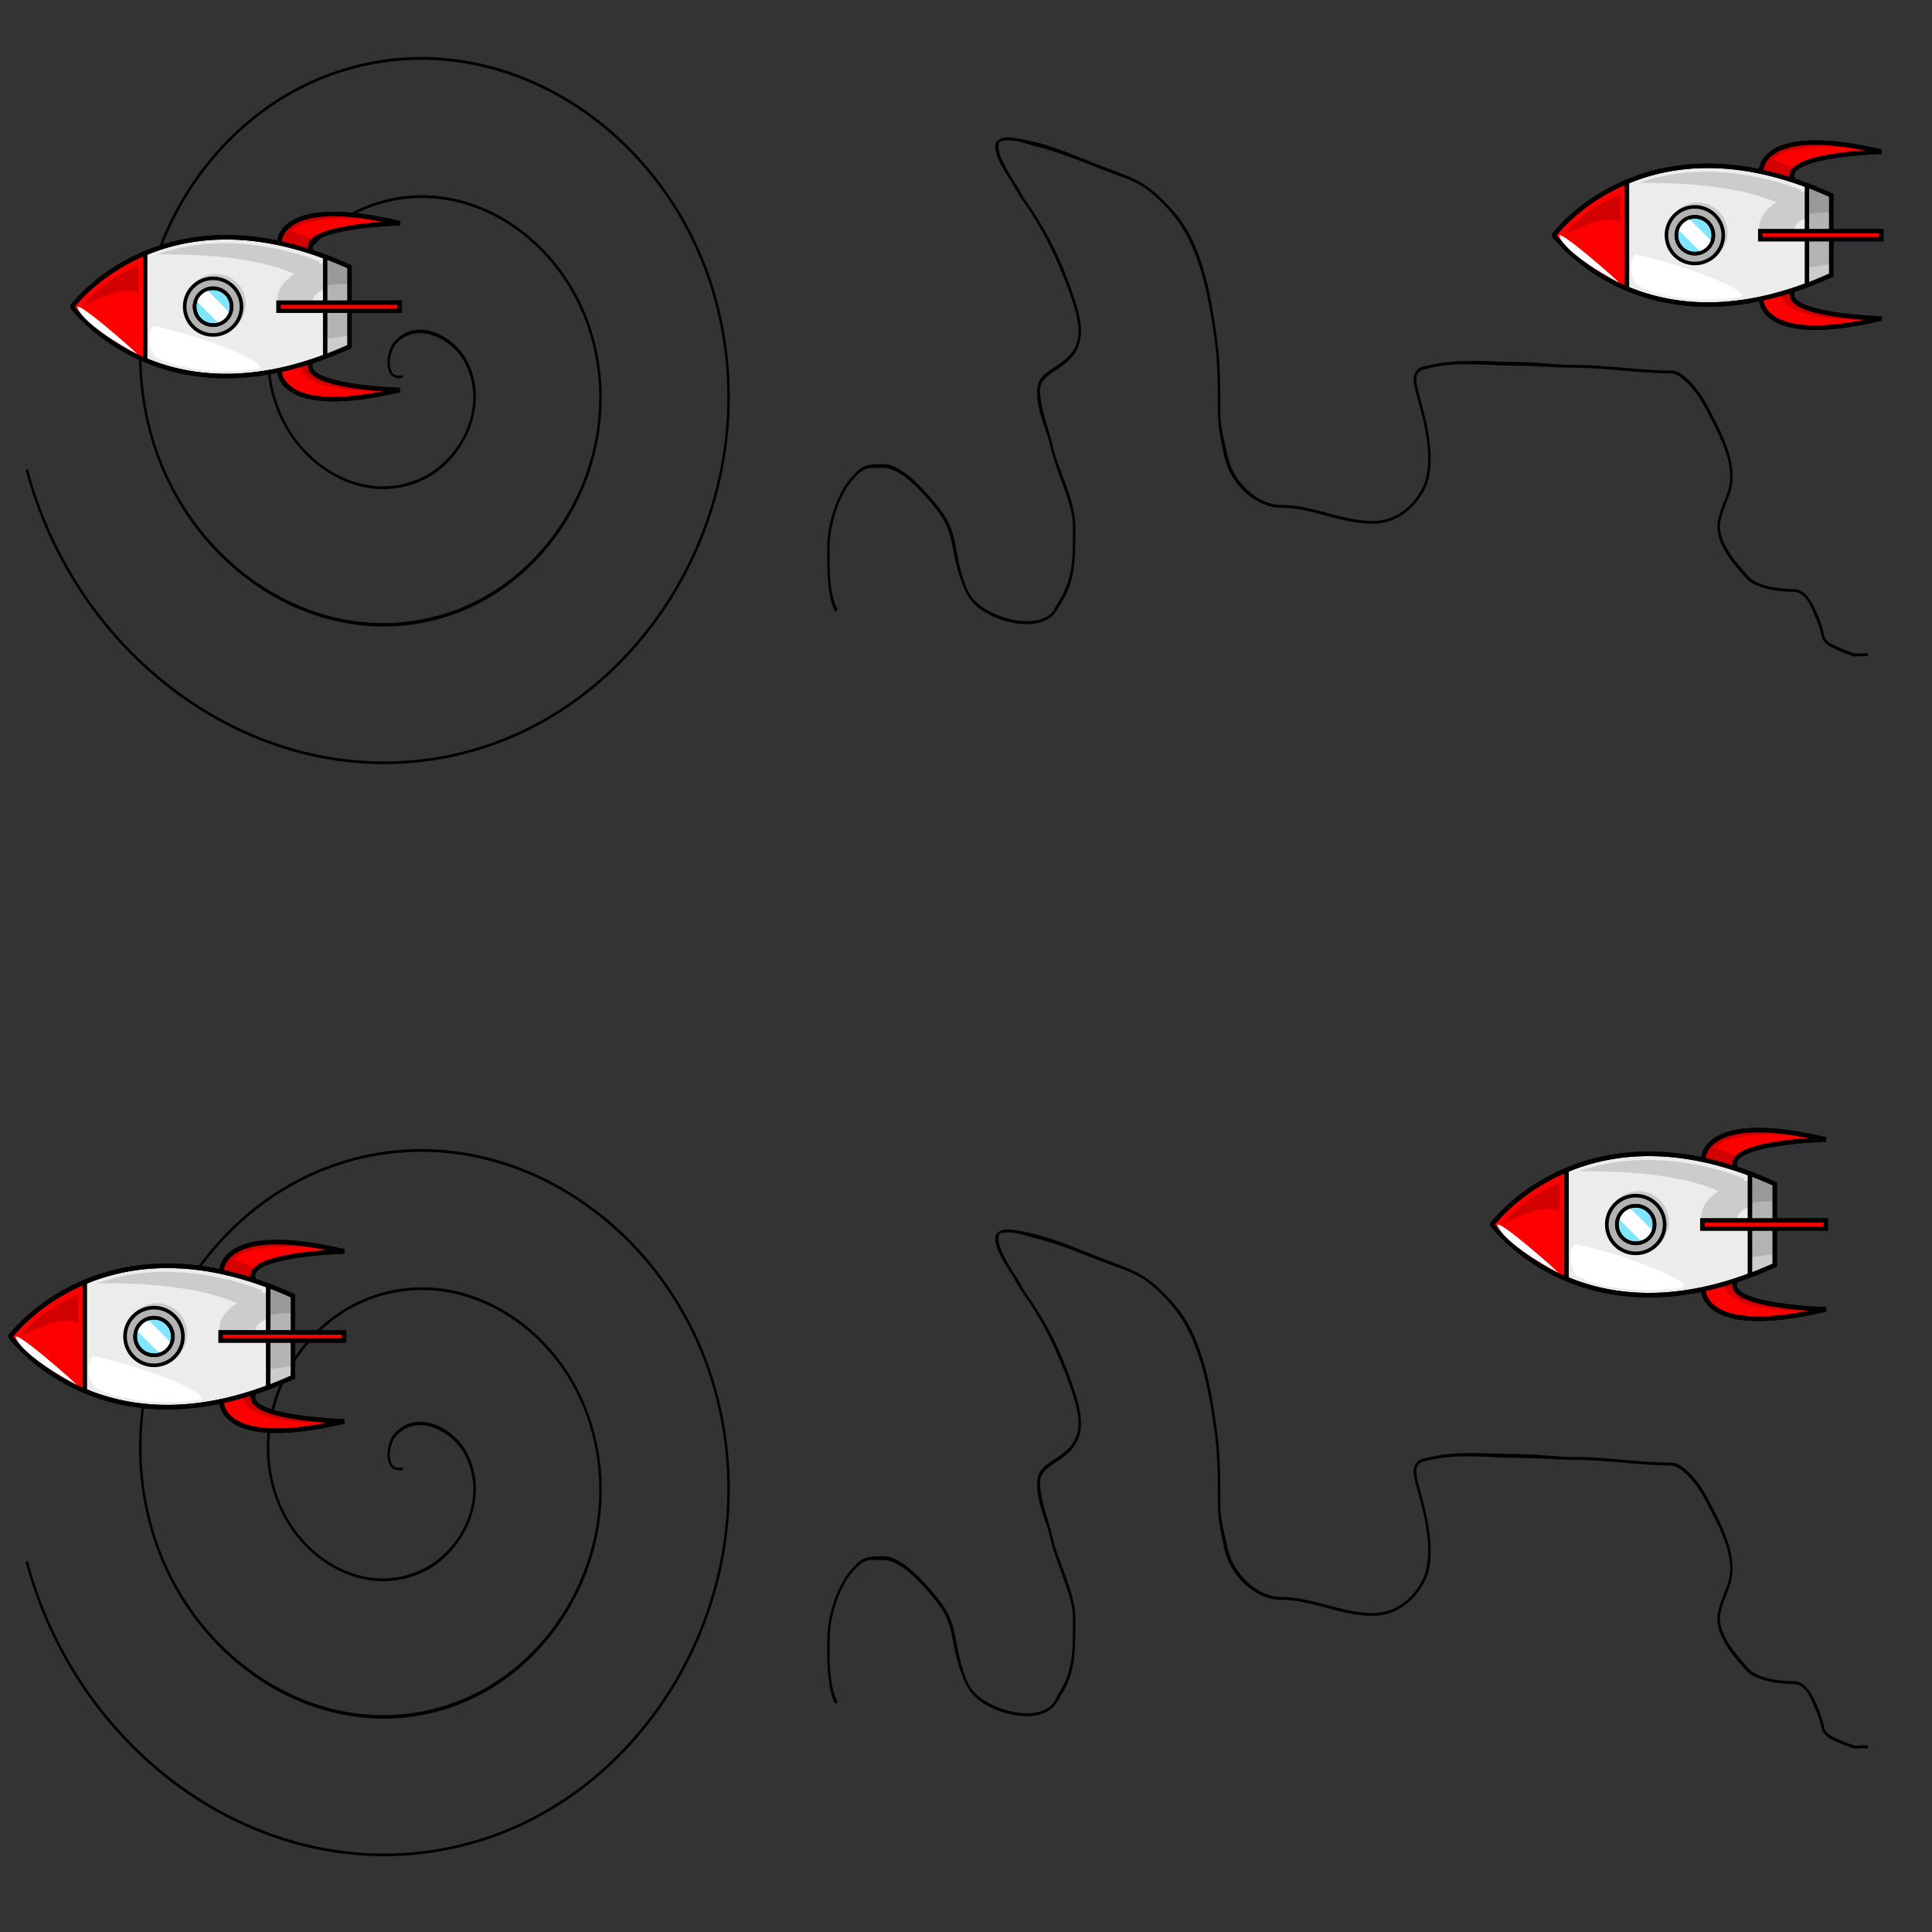 <?xml version="1.0" encoding="UTF-8" standalone="no"?>
<!-- Created with Inkscape (http://www.inkscape.org/) -->

<svg
   xmlns:dc="http://purl.org/dc/elements/1.1/"
   xmlns:cc="http://creativecommons.org/ns#"
   xmlns:rdf="http://www.w3.org/1999/02/22-rdf-syntax-ns#"
   xmlns:svg="http://www.w3.org/2000/svg"
   xmlns="http://www.w3.org/2000/svg"
   xmlns:sodipodi="http://sodipodi.sourceforge.net/DTD/sodipodi-0.dtd"
   xmlns:inkscape="http://www.inkscape.org/namespaces/inkscape"
   width="100"
   height="100"
   id="svg2"
   sodipodi:version="0.32"
   inkscape:version="0.47 r22583"
   version="1.0"
   sodipodi:docname="MovePathExample.svg"
   inkscape:output_extension="org.inkscape.output.svg.inkscape"
   viewBox="0 0 100 100">
  <rect x="0" y="0" width="100" height="100" fill="#333333" stroke="none"/>
  <defs
     id="defs4">
    <inkscape:perspective
       sodipodi:type="inkscape:persp3d"
       inkscape:vp_x="0 : 526.18109 : 1"
       inkscape:vp_y="0 : 1000 : 0"
       inkscape:vp_z="744.09448 : 526.18109 : 1"
       inkscape:persp3d-origin="372.04724 : 350.78739 : 1"
       id="perspective10" />
    <inkscape:perspective
       id="perspective7"
       inkscape:persp3d-origin="372.04724 : 350.78739 : 1"
       inkscape:vp_z="744.09448 : 526.18109 : 1"
       inkscape:vp_y="0 : 1000 : 0"
       inkscape:vp_x="0 : 526.18109 : 1"
       sodipodi:type="inkscape:persp3d" />
  </defs>
  <sodipodi:namedview
     id="base"
     pagecolor="#ffffff"
     bordercolor="#666666"
     borderopacity="1.0"
     inkscape:pageopacity="0.0"
     inkscape:pageshadow="2"
     inkscape:zoom="5.734636"
     inkscape:cx="56.438727"
     inkscape:cy="58.374013"
     inkscape:document-units="px"
     inkscape:current-layer="layer1"
     showgrid="false"
     inkscape:window-width="1012"
     inkscape:window-height="671"
     inkscape:window-x="467"
     inkscape:window-y="127"
     inkscape:window-maximized="0" />
  <g
     inkscape:label="Ebene 1"
     inkscape:groupmode="layer"
     id="layer1">
    <path
       inkscape:label="#path2409"
       id="spirale_bottom"
       d="M 20.583,59.528 C 19.538,59.621 18.504,59.84 17.461,60.185 C 10.114,62.614 5.455,71.17 7.812,79.226 C 9.854,86.207 16.883,90.663 23.462,88.331 C 29.046,86.352 32.561,79.727 30.597,73.58 C 28.974,68.501 23.769,65.275 18.961,67.189 C 15.137,68.71 12.714,73.419 14.299,77.651 C 15.49,80.83 18.976,82.848 22.002,81.328 C 23.036,80.808 23.877,79.823 24.313,78.701 C 24.749,77.579 24.778,76.3 24.151,75.155 C 23.797,74.51 23.144,73.948 22.448,73.711 C 21.752,73.474 20.995,73.562 20.421,74.192 C 20.192,74.443 20.032,74.941 20.056,75.374 C 20.068,75.591 20.128,75.808 20.259,75.943 C 20.389,76.079 20.608,76.139 20.867,76.075 L 20.826,75.943 C 20.597,76 20.435,75.955 20.34,75.856 C 20.244,75.757 20.188,75.569 20.177,75.374 C 20.156,74.986 20.32,74.523 20.502,74.324 C 21.039,73.734 21.747,73.661 22.407,73.886 C 23.068,74.111 23.694,74.633 24.029,75.243 C 24.633,76.345 24.614,77.57 24.191,78.657 C 23.769,79.744 22.923,80.693 21.921,81.196 C 18.972,82.678 15.585,80.715 14.42,77.607 C 12.866,73.458 15.245,68.815 19.002,67.32 C 23.733,65.437 28.876,68.618 30.476,73.623 C 32.414,79.689 28.937,86.201 23.421,88.156 C 16.918,90.461 9.953,86.089 7.933,79.183 C 5.6,71.207 10.224,62.722 17.502,60.316 C 25.773,57.582 34.527,63.195 36.963,72.004 C 39.695,81.888 33.961,92.308 24.921,95.16 C 14.883,98.327 4.294,91.514 1.446,80.802 L 1.325,80.846 C 4.193,91.635 14.849,98.482 24.962,95.291 C 34.072,92.417 39.839,81.925 37.084,71.96 C 34.935,64.186 27.9,58.88 20.583,59.528 z"
       style="fill:#000000;fill-opacity:1;fill-rule:evenodd;stroke:none;stroke-width:0.104;stroke-linecap:butt;stroke-linejoin:miter;stroke-opacity:1" />
    <path
       style="fill:#000000;fill-opacity:1;fill-rule:evenodd;stroke:none;stroke-width:0.104;stroke-linecap:butt;stroke-linejoin:miter;stroke-opacity:1"
       d="M 51.906,63.663 C 51.821,63.678 51.761,63.717 51.698,63.761 C 51.635,63.805 51.549,63.871 51.531,63.957 C 51.46,64.289 51.609,64.631 51.781,64.985 C 51.953,65.338 52.18,65.675 52.365,65.964 C 52.455,66.105 52.536,66.266 52.615,66.404 C 52.73,66.607 52.848,66.791 52.99,66.992 C 53.741,68.05 54.33,69.159 54.825,70.321 C 55.028,70.798 55.313,71.487 55.533,72.181 C 55.753,72.875 55.896,73.56 55.783,74.09 C 55.693,74.514 55.473,74.823 55.2,75.069 C 54.927,75.316 54.613,75.502 54.324,75.706 C 54,75.934 53.82,76.121 53.741,76.391 C 53.661,76.662 53.662,77.01 53.741,77.468 C 53.879,78.281 54.208,78.88 54.366,79.622 C 54.495,80.228 54.778,80.968 55.033,81.678 C 55.288,82.389 55.533,83.107 55.533,83.686 C 55.533,83.893 55.533,84.066 55.533,84.273 C 55.533,85.716 55.467,86.612 54.741,87.749 C 54.649,87.893 54.586,88.078 54.491,88.19 C 54.063,88.692 53.187,88.777 52.323,88.581 C 51.459,88.385 50.585,87.899 50.239,87.357 C 49.878,86.792 49.632,85.755 49.488,84.909 C 49.292,83.756 48.944,83.193 48.321,82.462 C 48.064,82.16 47.651,81.683 47.195,81.287 C 46.739,80.891 46.221,80.552 45.778,80.552 C 45.302,80.552 45.036,80.556 44.777,80.65 C 44.518,80.745 44.303,80.963 43.985,81.336 C 43.314,82.124 42.818,83.658 42.818,84.812 C 42.818,85.384 42.801,86.018 42.859,86.623 C 42.917,87.228 43.01,87.817 43.235,88.19 L 43.36,88.092 C 43.161,87.762 43.041,87.216 42.984,86.623 C 42.928,86.03 42.943,85.383 42.943,84.812 C 42.943,83.715 43.438,82.174 44.068,81.434 C 44.381,81.067 44.59,80.881 44.819,80.797 C 45.048,80.714 45.301,80.748 45.778,80.748 C 46.161,80.748 46.666,81.046 47.112,81.434 C 47.558,81.821 47.941,82.26 48.196,82.56 C 48.813,83.285 49.129,83.782 49.321,84.909 C 49.468,85.769 49.766,86.846 50.155,87.455 C 50.541,88.06 51.393,88.527 52.281,88.728 C 53.17,88.929 54.087,88.86 54.574,88.287 C 54.688,88.154 54.782,87.979 54.866,87.847 C 55.612,86.68 55.658,85.721 55.658,84.273 C 55.658,84.066 55.658,83.893 55.658,83.686 C 55.658,83.06 55.414,82.296 55.158,81.581 C 54.902,80.865 54.614,80.201 54.491,79.622 C 54.327,78.851 54.04,78.199 53.907,77.419 C 53.83,76.967 53.801,76.709 53.866,76.489 C 53.93,76.27 54.094,76.074 54.408,75.853 C 54.69,75.654 54.995,75.476 55.283,75.216 C 55.571,74.956 55.809,74.606 55.908,74.139 C 56.034,73.547 55.883,72.839 55.658,72.132 C 55.434,71.425 55.152,70.697 54.95,70.223 C 54.45,69.05 53.831,67.962 53.074,66.894 C 52.944,66.711 52.861,66.519 52.74,66.306 C 52.655,66.158 52.535,66.002 52.448,65.866 C 52.262,65.575 52.071,65.225 51.906,64.887 C 51.742,64.548 51.642,64.218 51.698,63.957 C 51.706,63.916 51.7,63.887 51.739,63.859 C 51.779,63.831 51.833,63.823 51.906,63.81 C 52.053,63.783 52.284,63.783 52.49,63.81 C 52.901,63.864 53.31,64.022 53.449,64.055 C 54.628,64.332 55.829,64.823 56.992,65.278 C 58.024,65.682 58.878,65.874 59.702,66.6 C 60.548,67.345 61.243,68.212 61.703,69.293 C 62.386,70.896 62.629,72.438 62.871,74.139 C 63.038,75.318 63.038,76.649 63.038,77.86 C 63.038,78.671 63.217,79.439 63.371,80.161 C 63.68,81.614 65.02,82.804 66.289,82.804 C 67.909,82.804 69.379,83.637 71.042,83.637 C 72.19,83.637 73.172,82.961 73.752,81.825 C 74.069,81.204 74.102,80.35 74.002,79.475 C 73.902,78.6 73.676,77.738 73.502,77.126 C 73.333,76.53 73.266,76.148 73.335,75.951 C 73.37,75.852 73.426,75.772 73.544,75.706 C 73.661,75.639 73.862,75.612 74.085,75.559 C 75.531,75.22 77.131,75.461 78.63,75.461 C 79.576,75.461 80.505,75.559 81.465,75.559 C 83.144,75.559 84.832,75.853 86.509,75.853 C 86.798,75.853 87.21,76.196 87.552,76.587 C 87.893,76.978 88.164,77.443 88.302,77.713 C 88.842,78.77 89.553,80 89.553,81.189 C 89.553,81.666 89.432,81.982 89.303,82.315 C 89.173,82.647 89.024,82.985 88.927,83.441 C 88.804,84.021 89.023,84.633 89.344,85.154 C 89.665,85.675 90.081,86.117 90.345,86.427 C 90.602,86.729 91.056,86.901 91.512,87.015 C 91.968,87.128 92.45,87.161 92.805,87.161 C 93.105,87.161 93.303,87.3 93.472,87.504 C 93.64,87.708 93.771,88.012 93.888,88.287 C 94.116,88.822 94.202,89.024 94.305,89.511 C 94.338,89.665 94.463,89.795 94.597,89.903 C 94.731,90.011 94.882,90.067 95.056,90.148 C 95.403,90.31 95.759,90.44 95.931,90.49 C 96.037,90.522 96.177,90.497 96.307,90.49 C 96.436,90.484 96.583,90.49 96.682,90.49 L 96.682,90.344 C 96.573,90.344 96.432,90.337 96.307,90.344 C 96.181,90.35 96.05,90.366 95.973,90.344 C 95.801,90.293 95.433,90.158 95.097,90.001 C 94.93,89.922 94.759,89.853 94.639,89.756 C 94.519,89.659 94.45,89.553 94.43,89.462 C 94.324,88.96 94.24,88.721 94.014,88.19 C 93.895,87.912 93.743,87.634 93.555,87.406 C 93.367,87.178 93.141,87.015 92.805,87.015 C 92.46,87.015 91.955,86.978 91.512,86.868 C 91.069,86.758 90.69,86.588 90.47,86.329 C 90.203,86.015 89.78,85.56 89.469,85.056 C 89.159,84.553 88.945,83.996 89.052,83.49 C 89.145,83.056 89.295,82.704 89.428,82.364 C 89.56,82.023 89.678,81.694 89.678,81.189 C 89.678,79.928 88.965,78.668 88.427,77.615 C 88.28,77.328 87.986,76.843 87.635,76.44 C 87.284,76.037 86.877,75.706 86.509,75.706 C 84.847,75.706 83.158,75.412 81.465,75.412 C 80.514,75.412 79.585,75.265 78.63,75.265 C 77.144,75.265 75.521,75.065 74.044,75.412 C 73.815,75.466 73.638,75.481 73.502,75.559 C 73.365,75.637 73.259,75.761 73.21,75.902 C 73.111,76.183 73.206,76.573 73.377,77.175 C 73.549,77.782 73.779,78.617 73.877,79.475 C 73.975,80.333 73.915,81.212 73.627,81.776 C 73.07,82.867 72.144,83.49 71.042,83.49 C 69.419,83.49 67.949,82.658 66.289,82.658 C 65.096,82.658 63.829,81.479 63.538,80.112 C 63.383,79.384 63.163,78.639 63.163,77.86 C 63.163,76.648 63.166,75.288 62.996,74.09 C 62.754,72.389 62.522,70.823 61.829,69.195 C 61.356,68.084 60.642,67.257 59.786,66.502 C 58.934,65.752 58.057,65.532 57.034,65.132 C 55.873,64.677 54.685,64.139 53.49,63.859 C 53.365,63.829 52.914,63.719 52.49,63.663 C 52.278,63.635 52.076,63.632 51.906,63.663 z"
       id="path_bottom"
       inkscape:label="#path2381" />
    <path
       inkscape:label="#path2381"
       id="path_top"
       d="M 51.906,7.137 C 51.821,7.152 51.761,7.191 51.698,7.235 C 51.635,7.279 51.549,7.345 51.531,7.43 C 51.46,7.763 51.609,8.105 51.781,8.458 C 51.953,8.812 52.18,9.149 52.365,9.438 C 52.455,9.578 52.536,9.739 52.615,9.878 C 52.73,10.081 52.848,10.265 52.99,10.466 C 53.741,11.524 54.33,12.633 54.825,13.795 C 55.028,14.272 55.313,14.961 55.533,15.655 C 55.753,16.349 55.896,17.034 55.783,17.564 C 55.693,17.987 55.473,18.296 55.2,18.543 C 54.927,18.79 54.613,18.976 54.324,19.18 C 54,19.408 53.82,19.595 53.741,19.865 C 53.661,20.136 53.662,20.484 53.741,20.942 C 53.879,21.755 54.208,22.354 54.366,23.096 C 54.495,23.702 54.778,24.442 55.033,25.152 C 55.288,25.863 55.533,26.581 55.533,27.159 C 55.533,27.367 55.533,27.539 55.533,27.747 C 55.533,29.189 55.467,30.086 54.741,31.223 C 54.649,31.367 54.586,31.552 54.491,31.663 C 54.063,32.166 53.187,32.251 52.323,32.055 C 51.459,31.859 50.585,31.373 50.239,30.831 C 49.878,30.266 49.632,29.229 49.488,28.383 C 49.292,27.23 48.944,26.667 48.321,25.936 C 48.064,25.634 47.651,25.157 47.195,24.761 C 46.739,24.365 46.221,24.026 45.778,24.026 C 45.302,24.026 45.036,24.03 44.777,24.124 C 44.518,24.219 44.303,24.437 43.985,24.81 C 43.314,25.597 42.818,27.132 42.818,28.285 C 42.818,28.858 42.801,29.492 42.859,30.097 C 42.917,30.702 43.01,31.29 43.235,31.663 L 43.36,31.565 C 43.161,31.235 43.041,30.69 42.984,30.097 C 42.928,29.504 42.943,28.857 42.943,28.285 C 42.943,27.188 43.438,25.648 44.068,24.907 C 44.381,24.54 44.59,24.355 44.819,24.271 C 45.048,24.188 45.301,24.222 45.778,24.222 C 46.161,24.222 46.666,24.52 47.112,24.907 C 47.558,25.295 47.941,25.734 48.196,26.033 C 48.813,26.759 49.129,27.256 49.321,28.383 C 49.468,29.243 49.766,30.32 50.155,30.929 C 50.541,31.534 51.393,32.001 52.281,32.202 C 53.17,32.403 54.087,32.334 54.574,31.761 C 54.688,31.628 54.782,31.453 54.866,31.321 C 55.612,30.154 55.658,29.195 55.658,27.747 C 55.658,27.539 55.658,27.367 55.658,27.159 C 55.658,26.534 55.414,25.77 55.158,25.054 C 54.902,24.339 54.614,23.675 54.491,23.096 C 54.327,22.324 54.04,21.673 53.907,20.893 C 53.83,20.441 53.801,20.182 53.866,19.963 C 53.93,19.744 54.094,19.548 54.408,19.327 C 54.69,19.128 54.995,18.95 55.283,18.69 C 55.571,18.43 55.809,18.08 55.908,17.613 C 56.034,17.021 55.883,16.313 55.658,15.606 C 55.434,14.899 55.152,14.171 54.95,13.697 C 54.45,12.524 53.831,11.435 53.074,10.368 C 52.944,10.185 52.861,9.993 52.74,9.78 C 52.655,9.631 52.535,9.476 52.448,9.34 C 52.262,9.049 52.071,8.699 51.906,8.361 C 51.742,8.022 51.642,7.692 51.698,7.43 C 51.706,7.39 51.7,7.36 51.739,7.333 C 51.779,7.305 51.833,7.297 51.906,7.284 C 52.053,7.257 52.284,7.256 52.49,7.284 C 52.901,7.338 53.31,7.496 53.449,7.528 C 54.628,7.805 55.829,8.297 56.992,8.752 C 58.024,9.156 58.878,9.348 59.702,10.074 C 60.548,10.819 61.243,11.685 61.703,12.767 C 62.386,14.37 62.629,15.912 62.871,17.613 C 63.038,18.792 63.038,20.123 63.038,21.334 C 63.038,22.145 63.217,22.913 63.371,23.635 C 63.68,25.088 65.02,26.278 66.289,26.278 C 67.909,26.278 69.379,27.11 71.042,27.11 C 72.19,27.11 73.172,26.435 73.752,25.299 C 74.069,24.678 74.102,23.824 74.002,22.949 C 73.902,22.074 73.676,21.212 73.502,20.599 C 73.333,20.004 73.266,19.621 73.335,19.424 C 73.37,19.326 73.426,19.246 73.544,19.18 C 73.661,19.113 73.862,19.085 74.085,19.033 C 75.531,18.693 77.131,18.935 78.63,18.935 C 79.576,18.935 80.505,19.033 81.465,19.033 C 83.144,19.033 84.832,19.327 86.509,19.327 C 86.798,19.327 87.21,19.67 87.552,20.061 C 87.893,20.452 88.164,20.917 88.302,21.187 C 88.842,22.244 89.553,23.474 89.553,24.663 C 89.553,25.14 89.432,25.456 89.303,25.789 C 89.173,26.121 89.024,26.458 88.927,26.915 C 88.804,27.494 89.023,28.107 89.344,28.628 C 89.665,29.149 90.081,29.591 90.345,29.901 C 90.602,30.203 91.056,30.375 91.512,30.488 C 91.968,30.601 92.45,30.635 92.805,30.635 C 93.105,30.635 93.303,30.774 93.472,30.978 C 93.64,31.182 93.771,31.485 93.888,31.761 C 94.116,32.296 94.202,32.498 94.305,32.985 C 94.338,33.139 94.463,33.269 94.597,33.377 C 94.731,33.485 94.882,33.54 95.056,33.622 C 95.403,33.784 95.759,33.914 95.931,33.964 C 96.037,33.995 96.177,33.971 96.307,33.964 C 96.436,33.957 96.583,33.964 96.682,33.964 L 96.682,33.817 C 96.573,33.817 96.432,33.811 96.307,33.817 C 96.181,33.824 96.05,33.84 95.973,33.817 C 95.801,33.767 95.433,33.632 95.097,33.475 C 94.93,33.396 94.759,33.327 94.639,33.23 C 94.519,33.133 94.45,33.027 94.43,32.936 C 94.324,32.434 94.24,32.195 94.014,31.663 C 93.895,31.385 93.743,31.108 93.555,30.88 C 93.367,30.652 93.141,30.488 92.805,30.488 C 92.46,30.488 91.955,30.451 91.512,30.342 C 91.069,30.232 90.69,30.062 90.47,29.803 C 90.203,29.489 89.78,29.034 89.469,28.53 C 89.159,28.026 88.945,27.47 89.052,26.964 C 89.145,26.53 89.295,26.178 89.428,25.838 C 89.56,25.497 89.678,25.168 89.678,24.663 C 89.678,23.401 88.965,22.141 88.427,21.089 C 88.28,20.802 87.986,20.317 87.635,19.914 C 87.284,19.511 86.877,19.18 86.509,19.18 C 84.847,19.18 83.158,18.886 81.465,18.886 C 80.514,18.886 79.585,18.739 78.63,18.739 C 77.144,18.739 75.521,18.539 74.044,18.886 C 73.815,18.94 73.638,18.955 73.502,19.033 C 73.365,19.11 73.259,19.235 73.21,19.376 C 73.111,19.656 73.206,20.047 73.377,20.648 C 73.549,21.256 73.779,22.091 73.877,22.949 C 73.975,23.807 73.915,24.686 73.627,25.25 C 73.07,26.34 72.144,26.964 71.042,26.964 C 69.419,26.964 67.949,26.131 66.289,26.131 C 65.096,26.131 63.829,24.953 63.538,23.586 C 63.383,22.858 63.163,22.113 63.163,21.334 C 63.163,20.122 63.166,18.762 62.996,17.564 C 62.754,15.863 62.522,14.297 61.829,12.669 C 61.356,11.558 60.642,10.731 59.786,9.976 C 58.934,9.226 58.057,9.006 57.034,8.605 C 55.873,8.151 54.685,7.613 53.49,7.333 C 53.365,7.303 52.914,7.193 52.49,7.137 C 52.278,7.109 52.076,7.106 51.906,7.137 z"
       style="fill:#000000;fill-opacity:1;fill-rule:evenodd;stroke:none;stroke-width:0.104;stroke-linecap:butt;stroke-linejoin:miter;stroke-opacity:1" />
    <path
       style="fill:#000000;fill-opacity:1;fill-rule:evenodd;stroke:none;stroke-width:0.104;stroke-linecap:butt;stroke-linejoin:miter;stroke-opacity:1"
       d="M 20.583,3.002 C 19.538,3.095 18.504,3.314 17.461,3.659 C 10.114,6.087 5.455,14.643 7.812,22.7 C 9.854,29.681 16.883,34.137 23.462,31.805 C 29.046,29.826 32.561,23.201 30.597,17.053 C 28.974,11.975 23.769,8.749 18.961,10.663 C 15.137,12.184 12.714,16.893 14.299,21.124 C 15.49,24.304 18.976,26.322 22.002,24.801 C 23.036,24.282 23.877,23.297 24.313,22.175 C 24.749,21.053 24.778,19.773 24.151,18.629 C 23.797,17.984 23.144,17.422 22.448,17.185 C 21.752,16.948 20.995,17.036 20.421,17.666 C 20.192,17.917 20.032,18.414 20.056,18.848 C 20.068,19.065 20.128,19.282 20.259,19.417 C 20.389,19.553 20.608,19.613 20.867,19.549 L 20.826,19.417 C 20.597,19.474 20.435,19.429 20.34,19.33 C 20.244,19.231 20.188,19.043 20.177,18.848 C 20.156,18.46 20.32,17.997 20.502,17.798 C 21.039,17.208 21.747,17.135 22.407,17.36 C 23.068,17.585 23.694,18.107 24.029,18.717 C 24.633,19.819 24.614,21.044 24.191,22.131 C 23.769,23.218 22.923,24.167 21.921,24.67 C 18.972,26.152 15.585,24.189 14.42,21.081 C 12.866,16.932 15.245,12.289 19.002,10.794 C 23.733,8.911 28.876,12.092 30.476,17.097 C 32.414,23.163 28.937,29.675 23.421,31.63 C 16.918,33.935 9.953,29.562 7.933,22.656 C 5.6,14.681 10.224,6.196 17.502,3.79 C 25.773,1.056 34.527,6.669 36.963,15.478 C 39.695,25.362 33.961,35.782 24.921,38.634 C 14.883,41.801 4.294,34.988 1.446,24.276 L 1.325,24.32 C 4.193,35.108 14.849,41.956 24.962,38.765 C 34.072,35.891 39.839,25.399 37.084,15.434 C 34.935,7.66 27.9,2.353 20.583,3.002 z"
       id="spirale_top"
       inkscape:label="#path2409" />
    <g
       id="rocket1">
      <g
         transform="matrix(0,-1,1,0,-3.761,28.295)"
         inkscape:label="#g2644"
         id="g3097">
        <g
           transform="matrix(0.023,0,0,0.023,20.843,13.581)"
           id="g2454"
           inkscape:label="Taso 1">
          <g
             id="g3243">
            <path
               sodipodi:nodetypes="cccccc"
               id="path3217"
               d="m -367.54,-263.723 c -30.791,24.506 -267.457,229.896 -88.188,623.219 l 178.594,0 0.656,0 c 179.269,-393.321 -57.396,-598.681 -88.188,-623.188 l -2.875,-0.031 z"
               style="fill:#ececec;fill-rule:evenodd;stroke:#000000;stroke-width:10;stroke-linecap:butt;stroke-linejoin:miter;stroke-opacity:1" />
            <path
               style="fill:#cccccc;fill-opacity:1;fill-rule:nonzero;stroke:none"
               d="m -360.118,-9.075 c -37.293,0 -67.625,30.363 -67.625,67.656 0,37.293 30.332,67.625 67.625,67.625 37.293,0 67.656,-30.332 67.656,-67.625 0,-37.293 -30.363,-67.656 -67.656,-67.656 z m 0,8 c 32.965,0 59.656,26.691 59.656,59.656 -1e-5,32.965 -26.691,59.625 -59.656,59.625 -32.965,1e-5 -59.625,-26.66 -59.625,-59.625 10e-6,-32.965 26.66,-59.656 59.625,-59.656 z"
               id="path3219" />
            <path
               style="fill:#ff0000;fill-rule:evenodd;stroke:#000000;stroke-width:1px;stroke-linecap:butt;stroke-linejoin:miter;stroke-opacity:1"
               d="m -486.894,-102.242 43.437,-79.802 60.609,-68.69 17.173,-13.132 64.65,67.68 50.508,81.822 4.041,17.173 -241.426,-1.01"
               id="path2419"
               sodipodi:nodetypes="cccccccc" />
            <path
               style="fill:#ff0000;fill-rule:evenodd;stroke:#000000;stroke-width:10;stroke-linecap:butt;stroke-linejoin:miter;stroke-opacity:1"
               d="m -511.137,201.814 c 0,0 -107.076,-1.334 -42.426,270.721 0,0 6.061,-227.16 62.629,-199.154"
               id="path2408"
               sodipodi:nodetypes="css" />
            <path
               sodipodi:nodetypes="css"
               id="path2410"
               d="m -220.759,201.814 c 0,0 107.076,-1.334 42.426,270.721 0,0 -6.061,-227.16 -62.629,-199.154"
               style="fill:#ff0000;fill-rule:evenodd;stroke:#000000;stroke-width:10;stroke-linecap:butt;stroke-linejoin:miter;stroke-opacity:1" />
            <path
               style="fill:#b3b3b3;fill-rule:evenodd;stroke:#000000;stroke-width:1px;stroke-linecap:butt;stroke-linejoin:miter;stroke-opacity:1"
               d="m -481.843,303.839 26.264,55.558 179.807,-1.01 21.213,-54.548 -227.284,0 z"
               id="path2423" />
            <path
               style="fill:#d20000;fill-opacity:1;fill-rule:evenodd;stroke:none"
               d="m -195.97,229.088 -20.203,50.508 -12.122,-10.102 -14.142,6.061 19.193,-75.761 34.345,17.173 c 0,0 59.599,41.416 13.132,247.487 27.274,-213.142 -21.213,-235.366 -20.203,-235.366 z"
               id="path3209"
               sodipodi:nodetypes="cccccccc" />
            <path
               style="fill:#d20000;fill-opacity:1;fill-rule:evenodd;stroke:none"
               d="m -556.594,469.504 c 0,0 -10.061,-220.369 58.589,-221.223 7.576,-0.094 7.071,24.244 7.071,24.244 l -27.274,6.061 -21.213,66.67 -17.173,124.249 z"
               id="path3213"
               sodipodi:nodetypes="cscccc" />
            <path
               style="fill:#999999;fill-opacity:1;fill-rule:evenodd;stroke:none"
               d="m -320.438,303.844 c 4.053,12.21 6.448,29.248 5.281,53.531 0.862,0.304 1.775,0.73 2.719,1.219 l 36.656,-0.219 17.094,-43.938 c -0.69,-3.754 -1.486,-7.105 -2.25,-10.594 l -59.5,0 z"
               id="path3232" />
            <path
               style="fill:#cccccc;fill-opacity:1;fill-rule:evenodd;stroke:none"
               d="m -346.467,197.198 c -6.819,-0.505 -11.125,0.562 -11.125,0.562 l -5.062,77.781 c 0,0 24.335,-4.805 35.812,28.312 l 59.625,0 c -19.366,-90.309 -59.667,-105.206 -79.25,-106.656 z"
               id="path3227" />
            <path
               style="fill:#cccccc;fill-rule:evenodd;stroke:none"
               d="m -479,308.362 20,50 28,2 -8,-57 -40,5 z"
               id="path3241" />
            <path
               style="fill:none;stroke:#000000;stroke-width:10;stroke-linecap:butt;stroke-linejoin:miter;stroke-opacity:1"
               d="m -367.54,-263.723 c -30.791,24.506 -267.457,229.896 -88.188,623.219 l 178.594,0 0.656,0 c 179.269,-393.321 -57.396,-598.681 -88.188,-623.188 l -2.875,-0.031 z"
               id="path2382"
               sodipodi:nodetypes="cccccc" />
            <path
               style="fill:none;stroke:#000000;stroke-width:10;stroke-linecap:butt;stroke-linejoin:miter;stroke-opacity:1"
               d="m -486.894,-100.222 237.386,0"
               id="path2394" />
            <path
               sodipodi:type="arc"
               style="fill:#b3b3b3;fill-opacity:1;fill-rule:nonzero;stroke:#000000;stroke-width:8;stroke-linecap:round;stroke-linejoin:miter;stroke-miterlimit:4;stroke-opacity:1;stroke-dasharray:none"
               id="path2400"
               sodipodi:cx="-296.98486"
               sodipodi:cy="70.493912"
               sodipodi:rx="63.63961"
               sodipodi:ry="63.63961"
               d="m -233.345,70.494 a 63.64,63.64 0 1 1 -127.279,0 63.64,63.64 0 1 1 127.279,0 z"
               transform="translate(-69.118,-17.919)" />
            <path
               transform="matrix(0.651,0,0,0.651,-172.827,6.698)"
               d="m -233.345,70.494 a 63.64,63.64 0 1 1 -127.279,0 63.64,63.64 0 1 1 127.279,0 z"
               sodipodi:ry="63.63961"
               sodipodi:rx="63.63961"
               sodipodi:cy="70.493912"
               sodipodi:cx="-296.98486"
               id="path2402"
               style="fill:#80e5ff;fill-opacity:1;fill-rule:nonzero;stroke:#000000;stroke-width:12.293;stroke-linecap:round;stroke-linejoin:miter;stroke-miterlimit:4;stroke-opacity:1;stroke-dasharray:none"
               sodipodi:type="arc" />
            <path
               style="fill:none;stroke:#000000;stroke-width:10;stroke-linecap:butt;stroke-linejoin:miter;stroke-opacity:1"
               d="m -478.812,304.849 224.254,0"
               id="path2417" />
            <path
               style="fill:#ff0000;fill-opacity:1;fill-rule:nonzero;stroke:#000000;stroke-width:10;stroke-linecap:round;stroke-linejoin:miter;stroke-miterlimit:4;stroke-opacity:1"
               d="m -375.194,199.793 18.183,0 0,272.741 -18.183,0 0,-272.741 z"
               id="rect2414" />
            <path
               style="fill:#cccccc;fill-rule:evenodd;stroke:none"
               d="m -264.66,291.717 c 0,0 80.812,-185.868 16.162,-364.665 3.03,317.188 -83.843,364.665 -83.843,364.665 l 67.68,0 z"
               id="path2425"
               sodipodi:nodetypes="cccc" />
            <rect
               style="fill:#ffffff;fill-opacity:1;fill-rule:nonzero;stroke:none"
               id="rect2429"
               width="34.47"
               height="83.714"
               x="-240.61"
               y="254.631"
               transform="matrix(0.704,0.71,-0.704,0.71,0,0)" />
            <path
               sodipodi:type="arc"
               style="fill:none;stroke:#000000;stroke-width:12.293;stroke-linecap:round;stroke-linejoin:miter;stroke-miterlimit:4;stroke-opacity:1;stroke-dasharray:none"
               id="path2431"
               sodipodi:cx="-296.98486"
               sodipodi:cy="70.493912"
               sodipodi:rx="63.63961"
               sodipodi:ry="63.63961"
               d="m -233.345,70.494 a 63.64,63.64 0 1 1 -127.279,0 63.64,63.64 0 1 1 127.279,0 z"
               transform="matrix(0.651,0,0,0.651,-172.827,6.698)" />
            <path
               style="fill:#d20000;fill-opacity:1;fill-rule:evenodd;stroke:none"
               d="m -273.751,-115.374 c 0,0 -31.315,-81.822 -90.914,-125.259 54.548,105.056 26.264,125.259 26.264,125.259 l 64.65,-1e-5 z"
               id="path2437"
               sodipodi:nodetypes="cccc" />
            <path
               style="fill:none;stroke:#000000;stroke-width:10;stroke-linecap:butt;stroke-linejoin:miter;stroke-opacity:1"
               d="m -220.759,201.814 c 0,0 107.076,-1.334 42.426,270.721 0,0 -6.061,-227.16 -62.629,-199.154"
               id="path3211"
               sodipodi:nodetypes="css" />
            <path
               sodipodi:nodetypes="css"
               id="path3215"
               d="m -511.137,201.814 c 0,0 -107.076,-1.334 -42.426,270.721 0,0 6.061,-227.16 62.629,-199.154"
               style="fill:none;stroke:#000000;stroke-width:10;stroke-linecap:butt;stroke-linejoin:miter;stroke-opacity:1" />
            <path
               style="fill:#ffffff;fill-rule:evenodd;stroke:none"
               d="m -472.751,-118.405 c 0,0 53.538,-104.046 97.985,-131.32 44.447,-27.274 -96.975,133.34 -97.985,131.32 z"
               id="path3237" />
            <path
               style="fill:#ffffff;fill-rule:evenodd;stroke:none"
               d="m -504.286,158.076 c -3.164,-1.757 -22.724,-145.961 25.714,-235.714 29.867,-24.039 70.502,-11.397 68.571,-1.429 -16.727,86.351 -75.469,247.59 -94.286,237.143 z"
               id="path3239"
               sodipodi:nodetypes="ccss" />
          </g>
        </g>
      </g>
    </g>
    <g
       id="rocket3">
      <g
         transform="matrix(0,-1,1,0,76.634,101.291)"
         inkscape:label="#g2673"
         id="g3129">
        <g
           inkscape:label="Taso 1"
           id="g2482"
           transform="matrix(0.023,0,0,0.023,97.538,9.882)">
          <g
             id="g2484">
            <path
               style="fill:#ececec;fill-rule:evenodd;stroke:#000000;stroke-width:10;stroke-linecap:butt;stroke-linejoin:miter;stroke-opacity:1"
               d="m -367.54,-263.723 c -30.791,24.506 -267.457,229.896 -88.188,623.219 l 178.594,0 0.656,0 c 179.269,-393.321 -57.396,-598.681 -88.188,-623.188 l -2.875,-0.031 z"
               id="path2486"
               sodipodi:nodetypes="cccccc" />
            <path
               id="path2488"
               d="m -360.118,-9.075 c -37.293,0 -67.625,30.363 -67.625,67.656 0,37.293 30.332,67.625 67.625,67.625 37.293,0 67.656,-30.332 67.656,-67.625 0,-37.293 -30.363,-67.656 -67.656,-67.656 z m 0,8 c 32.965,0 59.656,26.691 59.656,59.656 -1e-5,32.965 -26.691,59.625 -59.656,59.625 -32.965,1e-5 -59.625,-26.66 -59.625,-59.625 10e-6,-32.965 26.66,-59.656 59.625,-59.656 z"
               style="fill:#cccccc;fill-opacity:1;fill-rule:nonzero;stroke:none" />
            <path
               sodipodi:nodetypes="cccccccc"
               id="path2490"
               d="m -486.894,-102.242 43.437,-79.802 60.609,-68.69 17.173,-13.132 64.65,67.68 50.508,81.822 4.041,17.173 -241.426,-1.01"
               style="fill:#ff0000;fill-rule:evenodd;stroke:#000000;stroke-width:1px;stroke-linecap:butt;stroke-linejoin:miter;stroke-opacity:1" />
            <path
               sodipodi:nodetypes="css"
               id="path2492"
               d="m -511.137,201.814 c 0,0 -107.076,-1.334 -42.426,270.721 0,0 6.061,-227.16 62.629,-199.154"
               style="fill:#ff0000;fill-rule:evenodd;stroke:#000000;stroke-width:10;stroke-linecap:butt;stroke-linejoin:miter;stroke-opacity:1" />
            <path
               style="fill:#ff0000;fill-rule:evenodd;stroke:#000000;stroke-width:10;stroke-linecap:butt;stroke-linejoin:miter;stroke-opacity:1"
               d="m -220.759,201.814 c 0,0 107.076,-1.334 42.426,270.721 0,0 -6.061,-227.16 -62.629,-199.154"
               id="path2494"
               sodipodi:nodetypes="css" />
            <path
               id="path2496"
               d="m -481.843,303.839 26.264,55.558 179.807,-1.01 21.213,-54.548 -227.284,0 z"
               style="fill:#b3b3b3;fill-rule:evenodd;stroke:#000000;stroke-width:1px;stroke-linecap:butt;stroke-linejoin:miter;stroke-opacity:1" />
            <path
               sodipodi:nodetypes="cccccccc"
               id="path2498"
               d="m -195.97,229.088 -20.203,50.508 -12.122,-10.102 -14.142,6.061 19.193,-75.761 34.345,17.173 c 0,0 59.599,41.416 13.132,247.487 27.274,-213.142 -21.213,-235.366 -20.203,-235.366 z"
               style="fill:#d20000;fill-opacity:1;fill-rule:evenodd;stroke:none" />
            <path
               sodipodi:nodetypes="cscccc"
               id="path2500"
               d="m -556.594,469.504 c 0,0 -10.061,-220.369 58.589,-221.223 7.576,-0.094 7.071,24.244 7.071,24.244 l -27.274,6.061 -21.213,66.67 -17.173,124.249 z"
               style="fill:#d20000;fill-opacity:1;fill-rule:evenodd;stroke:none" />
            <path
               id="path2502"
               d="m -320.438,303.844 c 4.053,12.21 6.448,29.248 5.281,53.531 0.862,0.304 1.775,0.73 2.719,1.219 l 36.656,-0.219 17.094,-43.938 c -0.69,-3.754 -1.486,-7.105 -2.25,-10.594 l -59.5,0 z"
               style="fill:#999999;fill-opacity:1;fill-rule:evenodd;stroke:none" />
            <path
               id="path2504"
               d="m -346.467,197.198 c -6.819,-0.505 -11.125,0.562 -11.125,0.562 l -5.062,77.781 c 0,0 24.335,-4.805 35.812,28.312 l 59.625,0 c -19.366,-90.309 -59.667,-105.206 -79.25,-106.656 z"
               style="fill:#cccccc;fill-opacity:1;fill-rule:evenodd;stroke:none" />
            <path
               id="path2506"
               d="m -479,308.362 20,50 28,2 -8,-57 -40,5 z"
               style="fill:#cccccc;fill-rule:evenodd;stroke:none" />
            <path
               sodipodi:nodetypes="cccccc"
               id="path2508"
               d="m -367.54,-263.723 c -30.791,24.506 -267.457,229.896 -88.188,623.219 l 178.594,0 0.656,0 c 179.269,-393.321 -57.396,-598.681 -88.188,-623.188 l -2.875,-0.031 z"
               style="fill:none;stroke:#000000;stroke-width:10;stroke-linecap:butt;stroke-linejoin:miter;stroke-opacity:1" />
            <path
               id="path2510"
               d="m -486.894,-100.222 237.386,0"
               style="fill:none;stroke:#000000;stroke-width:10;stroke-linecap:butt;stroke-linejoin:miter;stroke-opacity:1" />
            <path
               transform="translate(-69.118,-17.919)"
               d="m -233.345,70.494 a 63.64,63.64 0 1 1 -127.279,0 63.64,63.64 0 1 1 127.279,0 z"
               sodipodi:ry="63.63961"
               sodipodi:rx="63.63961"
               sodipodi:cy="70.493912"
               sodipodi:cx="-296.98486"
               id="path2512"
               style="fill:#b3b3b3;fill-opacity:1;fill-rule:nonzero;stroke:#000000;stroke-width:8;stroke-linecap:round;stroke-linejoin:miter;stroke-miterlimit:4;stroke-opacity:1;stroke-dasharray:none"
               sodipodi:type="arc" />
            <path
               sodipodi:type="arc"
               style="fill:#80e5ff;fill-opacity:1;fill-rule:nonzero;stroke:#000000;stroke-width:12.293;stroke-linecap:round;stroke-linejoin:miter;stroke-miterlimit:4;stroke-opacity:1;stroke-dasharray:none"
               id="path2514"
               sodipodi:cx="-296.98486"
               sodipodi:cy="70.493912"
               sodipodi:rx="63.63961"
               sodipodi:ry="63.63961"
               d="m -233.345,70.494 a 63.64,63.64 0 1 1 -127.279,0 63.64,63.64 0 1 1 127.279,0 z"
               transform="matrix(0.651,0,0,0.651,-172.827,6.698)" />
            <path
               id="path2516"
               d="m -478.812,304.849 224.254,0"
               style="fill:none;stroke:#000000;stroke-width:10;stroke-linecap:butt;stroke-linejoin:miter;stroke-opacity:1" />
            <path
               id="path2518"
               d="m -375.194,199.793 18.183,0 0,272.741 -18.183,0 0,-272.741 z"
               style="fill:#ff0000;fill-opacity:1;fill-rule:nonzero;stroke:#000000;stroke-width:10;stroke-linecap:round;stroke-linejoin:miter;stroke-miterlimit:4;stroke-opacity:1" />
            <path
               sodipodi:nodetypes="cccc"
               id="path2520"
               d="m -264.66,291.717 c 0,0 80.812,-185.868 16.162,-364.665 3.03,317.188 -83.843,364.665 -83.843,364.665 l 67.68,0 z"
               style="fill:#cccccc;fill-rule:evenodd;stroke:none" />
            <rect
               transform="matrix(0.704,0.71,-0.704,0.71,0,0)"
               y="254.631"
               x="-240.61"
               height="83.714"
               width="34.47"
               id="rect2522"
               style="fill:#ffffff;fill-opacity:1;fill-rule:nonzero;stroke:none" />
            <path
               transform="matrix(0.651,0,0,0.651,-172.827,6.698)"
               d="m -233.345,70.494 a 63.64,63.64 0 1 1 -127.279,0 63.64,63.64 0 1 1 127.279,0 z"
               sodipodi:ry="63.63961"
               sodipodi:rx="63.63961"
               sodipodi:cy="70.493912"
               sodipodi:cx="-296.98486"
               id="path2524"
               style="fill:none;stroke:#000000;stroke-width:12.293;stroke-linecap:round;stroke-linejoin:miter;stroke-miterlimit:4;stroke-opacity:1;stroke-dasharray:none"
               sodipodi:type="arc" />
            <path
               sodipodi:nodetypes="cccc"
               id="path2526"
               d="m -273.751,-115.374 c 0,0 -31.315,-81.822 -90.914,-125.259 54.548,105.056 26.264,125.259 26.264,125.259 l 64.65,-1e-5 z"
               style="fill:#d20000;fill-opacity:1;fill-rule:evenodd;stroke:none" />
            <path
               sodipodi:nodetypes="css"
               id="path2528"
               d="m -220.759,201.814 c 0,0 107.076,-1.334 42.426,270.721 0,0 -6.061,-227.16 -62.629,-199.154"
               style="fill:none;stroke:#000000;stroke-width:10;stroke-linecap:butt;stroke-linejoin:miter;stroke-opacity:1" />
            <path
               style="fill:none;stroke:#000000;stroke-width:10;stroke-linecap:butt;stroke-linejoin:miter;stroke-opacity:1"
               d="m -511.137,201.814 c 0,0 -107.076,-1.334 -42.426,270.721 0,0 6.061,-227.16 62.629,-199.154"
               id="path2530"
               sodipodi:nodetypes="css" />
            <path
               id="path2532"
               d="m -472.751,-118.405 c 0,0 53.538,-104.046 97.985,-131.32 44.447,-27.274 -96.975,133.34 -97.985,131.32 z"
               style="fill:#ffffff;fill-rule:evenodd;stroke:none" />
            <path
               sodipodi:nodetypes="ccss"
               id="path2534"
               d="m -504.286,158.076 c -3.164,-1.757 -22.724,-145.961 25.714,-235.714 29.867,-24.039 70.502,-11.397 68.571,-1.429 -16.727,86.351 -75.469,247.59 -94.286,237.143 z"
               style="fill:#ffffff;fill-rule:evenodd;stroke:none" />
          </g>
        </g>
      </g>
    </g>
    <g
       id="rocket4"
       inkscape:label="#g2702">
      <g
         inkscape:label="Taso 1"
         id="g2536"
         style="opacity:1"
         transform="matrix(0,-2.34341e-2,2.34341e-2,0,83.433,54.801)">
        <g
           id="g2538">
          <path
             style="fill:#ececec;fill-rule:evenodd;stroke:#000000;stroke-width:10;stroke-linecap:butt;stroke-linejoin:miter;stroke-opacity:1"
             d="M -367.54,-263.723 C -398.331,-239.218 -634.997,-33.827 -455.728,359.496 L -277.134,359.496 L -276.478,359.496 C -97.209,-33.826 -333.874,-239.185 -364.665,-263.692 L -367.54,-263.723 z"
             id="path2540"
             sodipodi:nodetypes="cccccc" />
          <path
             id="path2542"
             d="M -360.118,-9.075 C -397.411,-9.075 -427.743,21.288 -427.743,58.581 C -427.743,95.875 -397.411,126.206 -360.118,126.206 C -322.825,126.206 -292.462,95.875 -292.462,58.581 C -292.462,21.288 -322.825,-9.075 -360.118,-9.075 z M -360.118,-1.075 C -327.153,-1.075 -300.462,25.616 -300.462,58.581 C -300.462,91.546 -327.153,118.206 -360.118,118.206 C -393.083,118.206 -419.743,91.546 -419.743,58.581 C -419.743,25.616 -393.083,-1.075 -360.118,-1.075 z"
             style="opacity:1;fill:#cccccc;fill-opacity:1;fill-rule:nonzero;stroke:none;stroke-width:8;stroke-linecap:round;stroke-linejoin:miter;stroke-miterlimit:4;stroke-dasharray:none;stroke-opacity:1" />
          <path
             sodipodi:nodetypes="cccccccc"
             id="path2544"
             d="M -486.894,-102.242 L -443.457,-182.044 L -382.848,-250.735 L -365.675,-263.867 L -301.025,-196.186 L -250.518,-114.364 L -246.477,-97.191 L -487.904,-98.202"
             style="fill:#ff0000;fill-rule:evenodd;stroke:#000000;stroke-width:1px;stroke-linecap:butt;stroke-linejoin:miter;stroke-opacity:1" />
          <path
             sodipodi:nodetypes="css"
             id="path2546"
             d="M -511.137,201.814 C -511.137,201.814 -618.213,200.48 -553.564,472.535 C -553.564,472.535 -547.503,245.375 -490.934,273.38"
             style="fill:#ff0000;fill-rule:evenodd;stroke:#000000;stroke-width:10;stroke-linecap:butt;stroke-linejoin:miter;stroke-opacity:1" />
          <path
             style="fill:#ff0000;fill-rule:evenodd;stroke:#000000;stroke-width:10;stroke-linecap:butt;stroke-linejoin:miter;stroke-opacity:1"
             d="M -220.759,201.814 C -220.759,201.814 -113.683,200.48 -178.333,472.535 C -178.333,472.535 -184.393,245.375 -240.962,273.38"
             id="path2548"
             sodipodi:nodetypes="css" />
          <path
             id="path2550"
             d="M -481.843,303.839 L -455.579,359.398 L -275.772,358.387 L -254.558,303.839 L -481.843,303.839 z"
             style="fill:#b3b3b3;fill-rule:evenodd;stroke:#000000;stroke-width:1px;stroke-linecap:butt;stroke-linejoin:miter;stroke-opacity:1" />
          <path
             sodipodi:nodetypes="cccccccc"
             id="path2552"
             d="M -195.97,229.088 L -216.173,279.595 L -228.294,269.494 L -242.437,275.555 L -223.244,199.793 L -188.899,216.966 C -188.899,216.966 -129.3,258.382 -175.767,464.453 C -148.492,251.311 -196.98,229.088 -195.97,229.088 z"
             style="fill:#d20000;fill-opacity:1;fill-rule:evenodd;stroke:none;stroke-width:1px;stroke-linecap:butt;stroke-linejoin:miter;stroke-opacity:1" />
          <path
             sodipodi:nodetypes="cscccc"
             id="path2554"
             d="M -556.594,469.504 C -556.594,469.504 -566.655,249.135 -498.005,248.281 C -490.43,248.186 -490.934,272.524 -490.934,272.524 L -518.208,278.585 L -539.421,345.255 L -556.594,469.504 z"
             style="fill:#d20000;fill-opacity:1;fill-rule:evenodd;stroke:none;stroke-width:1px;stroke-linecap:butt;stroke-linejoin:miter;stroke-opacity:1" />
          <path
             id="path2556"
             d="M -320.438,303.844 C -316.385,316.054 -313.989,333.091 -315.156,357.375 C -314.294,357.679 -313.381,358.105 -312.438,358.594 L -275.781,358.375 L -258.688,314.438 C -259.377,310.683 -260.174,307.333 -260.938,303.844 L -320.438,303.844 z"
             style="fill:#999999;fill-opacity:1;fill-rule:evenodd;stroke:none;stroke-width:1px;stroke-linecap:butt;stroke-linejoin:miter;stroke-opacity:1" />
          <path
             id="path2558"
             d="M -346.467,197.198 C -353.286,196.693 -357.592,197.76 -357.592,197.76 L -362.655,275.541 C -362.655,275.541 -338.319,270.736 -326.842,303.854 L -267.217,303.854 C -286.583,213.545 -326.884,198.648 -346.467,197.198 z"
             style="fill:#cccccc;fill-opacity:1;fill-rule:evenodd;stroke:none;stroke-width:1px;stroke-linecap:butt;stroke-linejoin:miter;stroke-opacity:1" />
          <path
             id="path2560"
             d="M -479,308.362 L -459,358.362 L -431,360.362 L -439,303.362 L -479,308.362 z"
             style="fill:#cccccc;fill-rule:evenodd;stroke:none;stroke-width:1px;stroke-linecap:butt;stroke-linejoin:miter;stroke-opacity:1" />
          <path
             sodipodi:nodetypes="cccccc"
             id="path2562"
             d="M -367.54,-263.723 C -398.331,-239.218 -634.997,-33.827 -455.728,359.496 L -277.134,359.496 L -276.478,359.496 C -97.209,-33.826 -333.874,-239.185 -364.665,-263.692 L -367.54,-263.723 z"
             style="fill:none;fill-rule:evenodd;stroke:#000000;stroke-width:10;stroke-linecap:butt;stroke-linejoin:miter;stroke-opacity:1" />
          <path
             id="path2564"
             d="M -486.894,-100.222 L -249.508,-100.222"
             style="fill:none;fill-rule:evenodd;stroke:#000000;stroke-width:10;stroke-linecap:butt;stroke-linejoin:miter;stroke-opacity:1" />
          <path
             transform="translate(-69.118,-17.919)"
             d="M -233.345,70.494 A 63.64,63.64 0 1 1 -360.624,70.494 A 63.64,63.64 0 1 1 -233.345,70.494 z"
             sodipodi:ry="63.63961"
             sodipodi:rx="63.63961"
             sodipodi:cy="70.493912"
             sodipodi:cx="-296.98486"
             id="path2566"
             style="opacity:1;fill:#b3b3b3;fill-opacity:1;fill-rule:nonzero;stroke:#000000;stroke-width:8;stroke-linecap:round;stroke-linejoin:miter;stroke-miterlimit:4;stroke-dasharray:none;stroke-opacity:1"
             sodipodi:type="arc" />
          <path
             sodipodi:type="arc"
             style="opacity:1;fill:#80e5ff;fill-opacity:1;fill-rule:nonzero;stroke:#000000;stroke-width:12.293;stroke-linecap:round;stroke-linejoin:miter;stroke-miterlimit:4;stroke-dasharray:none;stroke-opacity:1"
             id="path2568"
             sodipodi:cx="-296.98486"
             sodipodi:cy="70.493912"
             sodipodi:rx="63.63961"
             sodipodi:ry="63.63961"
             d="M -233.345,70.494 A 63.64,63.64 0 1 1 -360.624,70.494 A 63.64,63.64 0 1 1 -233.345,70.494 z"
             transform="matrix(0.651,0,0,0.651,-172.827,6.698)" />
          <path
             id="path2570"
             d="M -478.812,304.849 L -254.558,304.849"
             style="fill:none;fill-rule:evenodd;stroke:#000000;stroke-width:10;stroke-linecap:butt;stroke-linejoin:miter;stroke-opacity:1" />
          <path
             id="path2572"
             d="M -375.194,199.793 L -357.011,199.793 L -357.011,472.535 L -375.194,472.535 L -375.194,199.793 z"
             style="fill:#ff0000;fill-opacity:1;fill-rule:nonzero;stroke:#000000;stroke-width:10;stroke-linecap:round;stroke-linejoin:miter;stroke-miterlimit:4;stroke-opacity:1" />
          <path
             sodipodi:nodetypes="cccc"
             id="path2574"
             d="M -264.66,291.717 C -264.66,291.717 -183.848,105.849 -248.498,-72.948 C -245.467,244.24 -332.34,291.717 -332.34,291.717 L -264.66,291.717 z"
             style="fill:#cccccc;fill-rule:evenodd;stroke:none;stroke-width:1px;stroke-linecap:butt;stroke-linejoin:miter;stroke-opacity:1" />
          <rect
             transform="matrix(0.704,0.71,-0.704,0.71,0,0)"
             y="254.631"
             x="-240.61"
             height="83.714"
             width="34.47"
             id="rect2576"
             style="opacity:1;fill:#ffffff;fill-opacity:1;fill-rule:nonzero;stroke:none;stroke-width:10;stroke-linecap:round;stroke-linejoin:miter;stroke-miterlimit:4;stroke-dasharray:none;stroke-opacity:1" />
          <path
             transform="matrix(0.651,0,0,0.651,-172.827,6.698)"
             d="M -233.345,70.494 A 63.64,63.64 0 1 1 -360.624,70.494 A 63.64,63.64 0 1 1 -233.345,70.494 z"
             sodipodi:ry="63.63961"
             sodipodi:rx="63.63961"
             sodipodi:cy="70.493912"
             sodipodi:cx="-296.98486"
             id="path2578"
             style="opacity:1;fill:none;fill-opacity:1;fill-rule:nonzero;stroke:#000000;stroke-width:12.293;stroke-linecap:round;stroke-linejoin:miter;stroke-miterlimit:4;stroke-dasharray:none;stroke-opacity:1"
             sodipodi:type="arc" />
          <path
             sodipodi:nodetypes="cccc"
             id="path2580"
             d="M -273.751,-115.374 C -273.751,-115.374 -305.066,-197.197 -364.665,-240.633 C -310.117,-135.577 -338.401,-115.374 -338.401,-115.374 L -273.751,-115.374 z"
             style="fill:#d20000;fill-opacity:1;fill-rule:evenodd;stroke:none;stroke-width:1px;stroke-linecap:butt;stroke-linejoin:miter;stroke-opacity:1" />
          <path
             sodipodi:nodetypes="css"
             id="path2582"
             d="M -220.759,201.814 C -220.759,201.814 -113.683,200.48 -178.333,472.535 C -178.333,472.535 -184.393,245.375 -240.962,273.38"
             style="fill:none;fill-rule:evenodd;stroke:#000000;stroke-width:10;stroke-linecap:butt;stroke-linejoin:miter;stroke-opacity:1" />
          <path
             style="fill:none;fill-rule:evenodd;stroke:#000000;stroke-width:10;stroke-linecap:butt;stroke-linejoin:miter;stroke-opacity:1"
             d="M -511.137,201.814 C -511.137,201.814 -618.213,200.48 -553.564,472.535 C -553.564,472.535 -547.503,245.375 -490.934,273.38"
             id="path2584"
             sodipodi:nodetypes="css" />
          <path
             id="path2586"
             d="M -472.751,-118.405 C -472.751,-118.405 -419.213,-222.45 -374.767,-249.724 C -330.32,-276.999 -471.741,-116.384 -472.751,-118.405 z"
             style="fill:#ffffff;fill-rule:evenodd;stroke:none;stroke-width:1px;stroke-linecap:butt;stroke-linejoin:miter;stroke-opacity:1" />
          <path
             sodipodi:nodetypes="ccss"
             id="path2588"
             d="M -504.286,158.076 C -507.45,156.32 -527.01,12.116 -478.571,-77.638 C -448.704,-101.677 -408.069,-89.035 -410,-79.066 C -426.727,7.284 -485.469,168.524 -504.286,158.076 z"
             style="fill:#ffffff;fill-rule:evenodd;stroke:none;stroke-width:1px;stroke-linecap:butt;stroke-linejoin:miter;stroke-opacity:1" />
        </g>
      </g>
    </g>
    <g
       id="rocket2"
       inkscape:label="#g2731">
      <g
         transform="matrix(0,-2.34341e-2,2.34341e-2,0,6.738,60.597)"
         style="opacity:1"
         id="g2590"
         inkscape:label="Taso 1">
        <g
           id="g2592">
          <path
             sodipodi:nodetypes="cccccc"
             id="path2594"
             d="M -367.54,-263.723 C -398.331,-239.218 -634.997,-33.827 -455.728,359.496 L -277.134,359.496 L -276.478,359.496 C -97.209,-33.826 -333.874,-239.185 -364.665,-263.692 L -367.54,-263.723 z"
             style="fill:#ececec;fill-rule:evenodd;stroke:#000000;stroke-width:10;stroke-linecap:butt;stroke-linejoin:miter;stroke-opacity:1" />
          <path
             style="opacity:1;fill:#cccccc;fill-opacity:1;fill-rule:nonzero;stroke:none;stroke-width:8;stroke-linecap:round;stroke-linejoin:miter;stroke-miterlimit:4;stroke-dasharray:none;stroke-opacity:1"
             d="M -360.118,-9.075 C -397.411,-9.075 -427.743,21.288 -427.743,58.581 C -427.743,95.875 -397.411,126.206 -360.118,126.206 C -322.825,126.206 -292.462,95.875 -292.462,58.581 C -292.462,21.288 -322.825,-9.075 -360.118,-9.075 z M -360.118,-1.075 C -327.153,-1.075 -300.462,25.616 -300.462,58.581 C -300.462,91.546 -327.153,118.206 -360.118,118.206 C -393.083,118.206 -419.743,91.546 -419.743,58.581 C -419.743,25.616 -393.083,-1.075 -360.118,-1.075 z"
             id="path2596" />
          <path
             style="fill:#ff0000;fill-rule:evenodd;stroke:#000000;stroke-width:1px;stroke-linecap:butt;stroke-linejoin:miter;stroke-opacity:1"
             d="M -486.894,-102.242 L -443.457,-182.044 L -382.848,-250.735 L -365.675,-263.867 L -301.025,-196.186 L -250.518,-114.364 L -246.477,-97.191 L -487.904,-98.202"
             id="path2598"
             sodipodi:nodetypes="cccccccc" />
          <path
             style="fill:#ff0000;fill-rule:evenodd;stroke:#000000;stroke-width:10;stroke-linecap:butt;stroke-linejoin:miter;stroke-opacity:1"
             d="M -511.137,201.814 C -511.137,201.814 -618.213,200.48 -553.564,472.535 C -553.564,472.535 -547.503,245.375 -490.934,273.38"
             id="path2600"
             sodipodi:nodetypes="css" />
          <path
             sodipodi:nodetypes="css"
             id="path2602"
             d="M -220.759,201.814 C -220.759,201.814 -113.683,200.48 -178.333,472.535 C -178.333,472.535 -184.393,245.375 -240.962,273.38"
             style="fill:#ff0000;fill-rule:evenodd;stroke:#000000;stroke-width:10;stroke-linecap:butt;stroke-linejoin:miter;stroke-opacity:1" />
          <path
             style="fill:#b3b3b3;fill-rule:evenodd;stroke:#000000;stroke-width:1px;stroke-linecap:butt;stroke-linejoin:miter;stroke-opacity:1"
             d="M -481.843,303.839 L -455.579,359.398 L -275.772,358.387 L -254.558,303.839 L -481.843,303.839 z"
             id="path2604" />
          <path
             style="fill:#d20000;fill-opacity:1;fill-rule:evenodd;stroke:none;stroke-width:1px;stroke-linecap:butt;stroke-linejoin:miter;stroke-opacity:1"
             d="M -195.97,229.088 L -216.173,279.595 L -228.294,269.494 L -242.437,275.555 L -223.244,199.793 L -188.899,216.966 C -188.899,216.966 -129.3,258.382 -175.767,464.453 C -148.492,251.311 -196.98,229.088 -195.97,229.088 z"
             id="path2606"
             sodipodi:nodetypes="cccccccc" />
          <path
             style="fill:#d20000;fill-opacity:1;fill-rule:evenodd;stroke:none;stroke-width:1px;stroke-linecap:butt;stroke-linejoin:miter;stroke-opacity:1"
             d="M -556.594,469.504 C -556.594,469.504 -566.655,249.135 -498.005,248.281 C -490.43,248.186 -490.934,272.524 -490.934,272.524 L -518.208,278.585 L -539.421,345.255 L -556.594,469.504 z"
             id="path2608"
             sodipodi:nodetypes="cscccc" />
          <path
             style="fill:#999999;fill-opacity:1;fill-rule:evenodd;stroke:none;stroke-width:1px;stroke-linecap:butt;stroke-linejoin:miter;stroke-opacity:1"
             d="M -320.438,303.844 C -316.385,316.054 -313.989,333.091 -315.156,357.375 C -314.294,357.679 -313.381,358.105 -312.438,358.594 L -275.781,358.375 L -258.688,314.438 C -259.377,310.683 -260.174,307.333 -260.938,303.844 L -320.438,303.844 z"
             id="path2610" />
          <path
             style="fill:#cccccc;fill-opacity:1;fill-rule:evenodd;stroke:none;stroke-width:1px;stroke-linecap:butt;stroke-linejoin:miter;stroke-opacity:1"
             d="M -346.467,197.198 C -353.286,196.693 -357.592,197.76 -357.592,197.76 L -362.655,275.541 C -362.655,275.541 -338.319,270.736 -326.842,303.854 L -267.217,303.854 C -286.583,213.545 -326.884,198.648 -346.467,197.198 z"
             id="path2612" />
          <path
             style="fill:#cccccc;fill-rule:evenodd;stroke:none;stroke-width:1px;stroke-linecap:butt;stroke-linejoin:miter;stroke-opacity:1"
             d="M -479,308.362 L -459,358.362 L -431,360.362 L -439,303.362 L -479,308.362 z"
             id="path2614" />
          <path
             style="fill:none;fill-rule:evenodd;stroke:#000000;stroke-width:10;stroke-linecap:butt;stroke-linejoin:miter;stroke-opacity:1"
             d="M -367.54,-263.723 C -398.331,-239.218 -634.997,-33.827 -455.728,359.496 L -277.134,359.496 L -276.478,359.496 C -97.209,-33.826 -333.874,-239.185 -364.665,-263.692 L -367.54,-263.723 z"
             id="path2616"
             sodipodi:nodetypes="cccccc" />
          <path
             style="fill:none;fill-rule:evenodd;stroke:#000000;stroke-width:10;stroke-linecap:butt;stroke-linejoin:miter;stroke-opacity:1"
             d="M -486.894,-100.222 L -249.508,-100.222"
             id="path2618" />
          <path
             sodipodi:type="arc"
             style="opacity:1;fill:#b3b3b3;fill-opacity:1;fill-rule:nonzero;stroke:#000000;stroke-width:8;stroke-linecap:round;stroke-linejoin:miter;stroke-miterlimit:4;stroke-dasharray:none;stroke-opacity:1"
             id="path2620"
             sodipodi:cx="-296.98486"
             sodipodi:cy="70.493912"
             sodipodi:rx="63.63961"
             sodipodi:ry="63.63961"
             d="M -233.345,70.494 A 63.64,63.64 0 1 1 -360.624,70.494 A 63.64,63.64 0 1 1 -233.345,70.494 z"
             transform="translate(-69.118,-17.919)" />
          <path
             transform="matrix(0.651,0,0,0.651,-172.827,6.698)"
             d="M -233.345,70.494 A 63.64,63.64 0 1 1 -360.624,70.494 A 63.64,63.64 0 1 1 -233.345,70.494 z"
             sodipodi:ry="63.63961"
             sodipodi:rx="63.63961"
             sodipodi:cy="70.493912"
             sodipodi:cx="-296.98486"
             id="path2622"
             style="opacity:1;fill:#80e5ff;fill-opacity:1;fill-rule:nonzero;stroke:#000000;stroke-width:12.293;stroke-linecap:round;stroke-linejoin:miter;stroke-miterlimit:4;stroke-dasharray:none;stroke-opacity:1"
             sodipodi:type="arc" />
          <path
             style="fill:none;fill-rule:evenodd;stroke:#000000;stroke-width:10;stroke-linecap:butt;stroke-linejoin:miter;stroke-opacity:1"
             d="M -478.812,304.849 L -254.558,304.849"
             id="path2624" />
          <path
             style="fill:#ff0000;fill-opacity:1;fill-rule:nonzero;stroke:#000000;stroke-width:10;stroke-linecap:round;stroke-linejoin:miter;stroke-miterlimit:4;stroke-opacity:1"
             d="M -375.194,199.793 L -357.011,199.793 L -357.011,472.535 L -375.194,472.535 L -375.194,199.793 z"
             id="path2626" />
          <path
             style="fill:#cccccc;fill-rule:evenodd;stroke:none;stroke-width:1px;stroke-linecap:butt;stroke-linejoin:miter;stroke-opacity:1"
             d="M -264.66,291.717 C -264.66,291.717 -183.848,105.849 -248.498,-72.948 C -245.467,244.24 -332.34,291.717 -332.34,291.717 L -264.66,291.717 z"
             id="path2628"
             sodipodi:nodetypes="cccc" />
          <rect
             style="opacity:1;fill:#ffffff;fill-opacity:1;fill-rule:nonzero;stroke:none;stroke-width:10;stroke-linecap:round;stroke-linejoin:miter;stroke-miterlimit:4;stroke-dasharray:none;stroke-opacity:1"
             id="rect2630"
             width="34.47"
             height="83.714"
             x="-240.61"
             y="254.631"
             transform="matrix(0.704,0.71,-0.704,0.71,0,0)" />
          <path
             sodipodi:type="arc"
             style="opacity:1;fill:none;fill-opacity:1;fill-rule:nonzero;stroke:#000000;stroke-width:12.293;stroke-linecap:round;stroke-linejoin:miter;stroke-miterlimit:4;stroke-dasharray:none;stroke-opacity:1"
             id="path2632"
             sodipodi:cx="-296.98486"
             sodipodi:cy="70.493912"
             sodipodi:rx="63.63961"
             sodipodi:ry="63.63961"
             d="M -233.345,70.494 A 63.64,63.64 0 1 1 -360.624,70.494 A 63.64,63.64 0 1 1 -233.345,70.494 z"
             transform="matrix(0.651,0,0,0.651,-172.827,6.698)" />
          <path
             style="fill:#d20000;fill-opacity:1;fill-rule:evenodd;stroke:none;stroke-width:1px;stroke-linecap:butt;stroke-linejoin:miter;stroke-opacity:1"
             d="M -273.751,-115.374 C -273.751,-115.374 -305.066,-197.197 -364.665,-240.633 C -310.117,-135.577 -338.401,-115.374 -338.401,-115.374 L -273.751,-115.374 z"
             id="path2634"
             sodipodi:nodetypes="cccc" />
          <path
             style="fill:none;fill-rule:evenodd;stroke:#000000;stroke-width:10;stroke-linecap:butt;stroke-linejoin:miter;stroke-opacity:1"
             d="M -220.759,201.814 C -220.759,201.814 -113.683,200.48 -178.333,472.535 C -178.333,472.535 -184.393,245.375 -240.962,273.38"
             id="path2636"
             sodipodi:nodetypes="css" />
          <path
             sodipodi:nodetypes="css"
             id="path2638"
             d="M -511.137,201.814 C -511.137,201.814 -618.213,200.48 -553.564,472.535 C -553.564,472.535 -547.503,245.375 -490.934,273.38"
             style="fill:none;fill-rule:evenodd;stroke:#000000;stroke-width:10;stroke-linecap:butt;stroke-linejoin:miter;stroke-opacity:1" />
          <path
             style="fill:#ffffff;fill-rule:evenodd;stroke:none;stroke-width:1px;stroke-linecap:butt;stroke-linejoin:miter;stroke-opacity:1"
             d="M -472.751,-118.405 C -472.751,-118.405 -419.213,-222.45 -374.767,-249.724 C -330.32,-276.999 -471.741,-116.384 -472.751,-118.405 z"
             id="path2640" />
          <path
             style="fill:#ffffff;fill-rule:evenodd;stroke:none;stroke-width:1px;stroke-linecap:butt;stroke-linejoin:miter;stroke-opacity:1"
             d="M -504.286,158.076 C -507.45,156.32 -527.01,12.116 -478.571,-77.638 C -448.704,-101.677 -408.069,-89.035 -410,-79.066 C -426.727,7.284 -485.469,168.524 -504.286,158.076 z"
             id="path2642"
             sodipodi:nodetypes="ccss" />
        </g>
      </g>
    </g>
  </g>
</svg>
